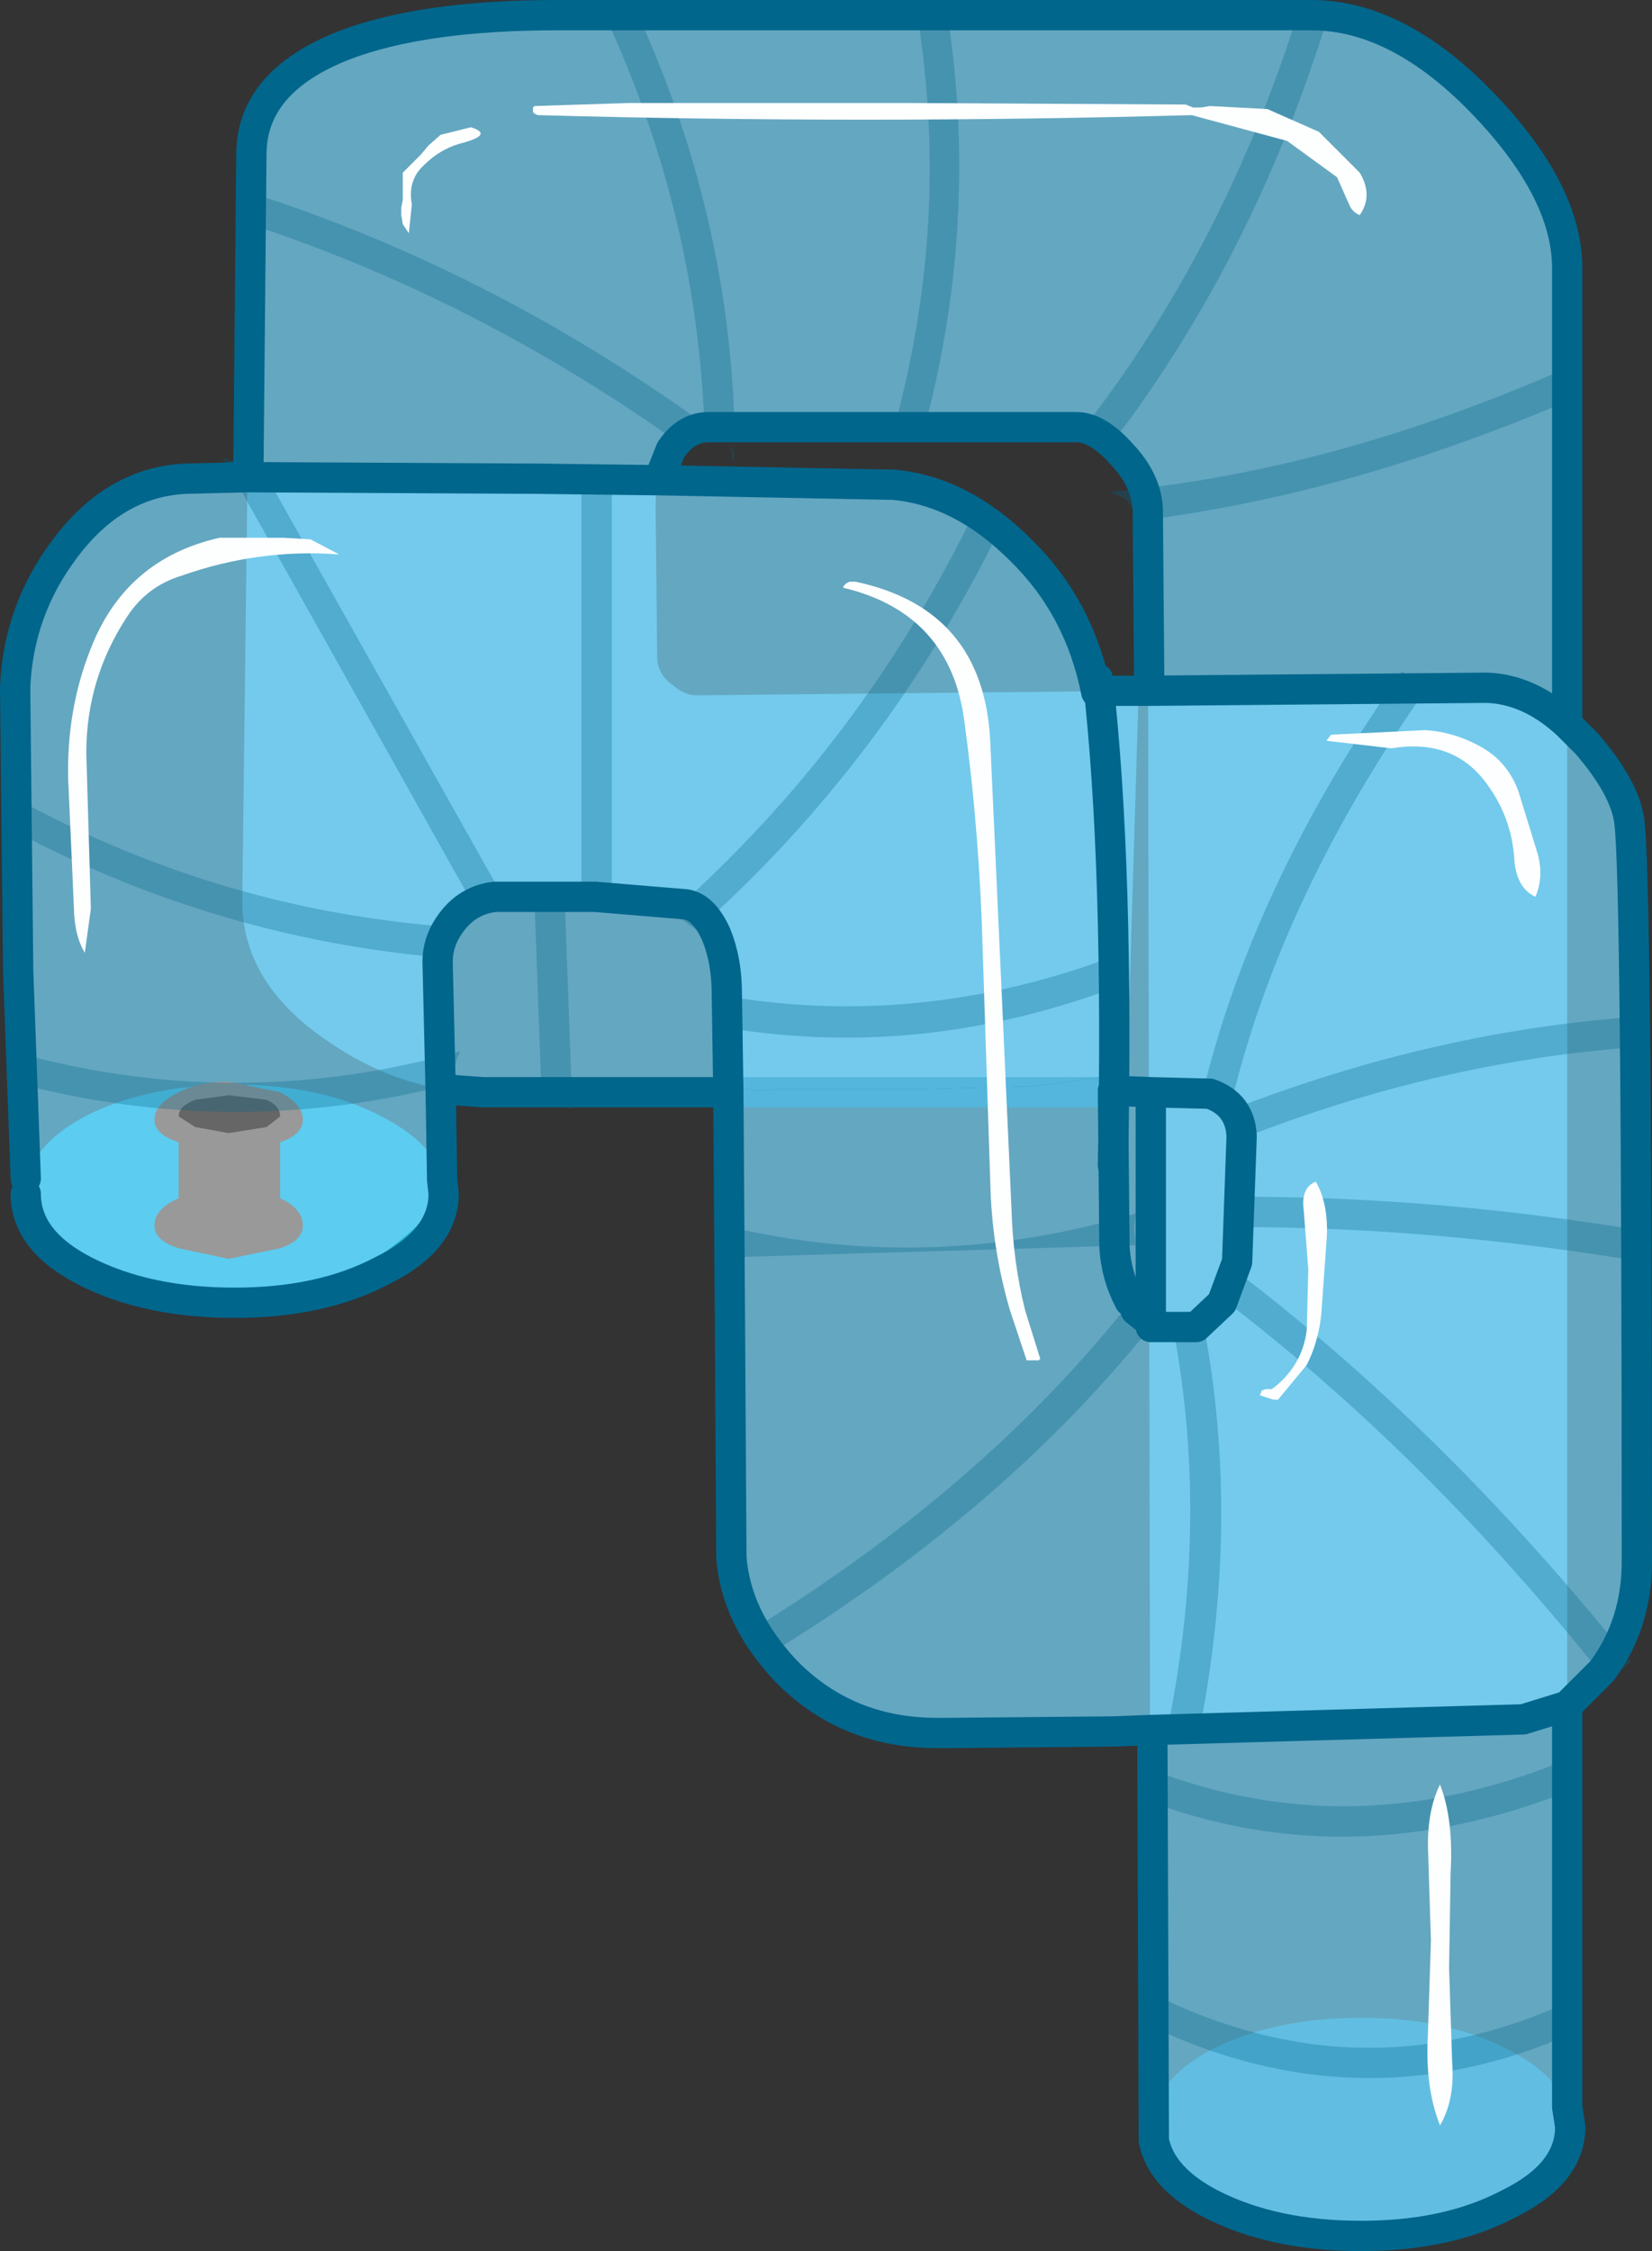 <?xml version="1.0" encoding="UTF-8" standalone="no"?>
<svg xmlns:xlink="http://www.w3.org/1999/xlink" height="74.3px" width="54.55px" xmlns="http://www.w3.org/2000/svg">
  <rect width="100%" height="100%" fill="#333333" stroke="none"/>
  <g transform="matrix(1.0, 0.0, 0.0, 1.0, -5.95, 23.15)">
    <path d="M57.8 47.05 Q57.8 48.6 55.75 49.6 53.75 50.65 50.9 50.65 48.0 50.65 45.95 49.6 44.0 48.6 44.0 47.05 44.0 45.55 45.95 44.5 48.0 43.45 50.9 43.45 53.75 43.45 55.75 44.5 57.8 45.55 57.8 47.05" fill="#2980a0" fill-rule="evenodd" stroke="none"/>
    <path d="M17.3 -21.65 Q19.9 -22.65 24.35 -22.65 L49.25 -22.65 Q52.15 -22.65 55.0 -19.65 57.7 -16.8 57.7 -14.3 L57.7 46.4 57.8 47.05 Q57.8 48.6 55.75 49.6 53.75 50.65 50.9 50.65 48.0 50.65 45.95 49.6 44.3 48.75 44.05 47.5 L43.95 47.4 43.85 -6.35 Q43.8 -7.3 43.0 -8.15 42.2 -9.05 41.5 -9.05 L29.35 -9.05 Q28.6 -9.05 28.1 -8.3 27.6 -7.55 27.6 -6.45 L27.65 -1.5 Q27.65 -0.9 28.15 -0.55 28.55 -0.2 28.95 -0.2 L43.55 -0.35 43.15 12.85 21.9 12.9 Q19.2 12.9 16.75 11.2 13.95 9.3 13.95 6.6 L14.25 -18.05 Q14.25 -20.45 17.3 -21.65" fill="#79daff" fill-opacity="0.694" fill-rule="evenodd" stroke="none"/>
    <path d="M42.55 12.9 L29.9 12.9" fill="none" stroke="#00668c" stroke-linecap="round" stroke-linejoin="round" stroke-width="1.0"/>
    <path d="M18.55 18.8 Q16.55 19.85 13.7 19.85 10.8 19.85 8.75 18.8 6.8 17.8 6.8 16.25 6.8 14.75 8.75 13.7 10.8 12.65 13.7 12.65 16.55 12.65 18.55 13.7 20.6 14.75 20.6 16.25 20.6 17.8 18.55 18.8" fill="#1baecd" fill-rule="evenodd" stroke="none"/>
    <path d="M55.05 -0.45 Q56.85 -0.4 58.35 1.4 59.6 2.85 59.75 3.95 60.0 5.7 60.0 28.4 60.0 30.45 58.85 32.0 57.7 33.6 56.25 33.6 L43.95 33.95 43.85 33.95 43.45 33.95 42.75 34.0 36.9 34.05 Q33.9 34.05 31.9 32.0 30.25 30.25 30.1 28.25 L30.05 20.1 30.0 12.65 30.2 12.7 30.85 12.85 31.6 12.8 32.6 12.8 33.9 12.8 36.2 12.8 40.1 12.7 43.1 12.3 42.95 11.4 42.9 10.8 42.85 10.1 42.85 9.4 42.75 8.55 42.65 7.3 42.7 5.0 42.65 1.45 42.5 -0.3 55.05 -0.45" fill="#79daff" fill-opacity="0.694" fill-rule="evenodd" stroke="none"/>
    <path d="M8.1 -5.05 Q9.75 -7.25 12.1 -7.35 L23.65 -7.35 35.45 -7.15 Q37.7 -6.95 39.65 -5.0 41.6 -3.1 42.15 -0.3 L42.5 -0.3 42.65 1.45 42.7 5.0 42.65 7.3 42.75 8.55 42.85 9.4 42.85 10.1 42.9 10.8 42.95 11.4 43.1 12.3 40.1 12.7 36.2 12.8 33.9 12.8 32.6 12.8 31.6 12.8 30.85 12.85 30.2 12.7 30.0 12.65 29.95 9.65 Q29.95 8.55 29.6 7.7 29.2 6.8 28.6 6.7 L25.6 6.45 22.3 6.45 Q21.4 6.55 20.85 7.3 20.4 7.9 20.4 8.6 L20.55 15.8 20.55 15.9 Q20.5 16.8 18.9 18.0 16.85 19.6 14.0 19.65 11.0 19.7 8.85 18.55 7.0 17.6 6.85 16.6 L6.8 16.05 6.8 15.75 6.55 8.9 6.45 -0.45 Q6.55 -3.0 8.1 -5.05" fill="#79daff" fill-opacity="0.694" fill-rule="evenodd" stroke="none"/>
    <path d="M15.2 14.55 L13.5 14.9 11.85 14.55 Q11.05 14.3 11.05 13.8 11.05 13.3 11.85 12.9 12.5 12.55 13.5 12.55 L15.2 12.9 Q15.95 13.3 15.95 13.8 15.95 14.3 15.2 14.55 M15.2 18.05 L13.5 18.4 11.85 18.05 Q11.05 17.8 11.05 17.3 11.05 16.75 11.85 16.4 L13.5 16.1 15.2 16.4 Q15.95 16.75 15.95 17.3 15.95 17.8 15.2 18.05" fill="#999999" fill-rule="evenodd" stroke="none"/>
    <path d="M11.85 13.2 L15.2 13.2 15.2 17.65 11.85 17.65 11.85 13.2" fill="#999999" fill-rule="evenodd" stroke="none"/>
    <path d="M13.5 14.25 L12.4 14.05 11.85 13.7 Q11.85 13.35 12.4 13.15 L13.5 13.0 14.75 13.15 Q15.2 13.35 15.2 13.7 L14.75 14.05 13.5 14.25" fill="#666666" fill-rule="evenodd" stroke="none"/>
    <path d="M57.7 0.75 L57.7 -14.3 Q57.7 -16.8 55.0 -19.65 52.15 -22.65 49.25 -22.65 L24.35 -22.65 Q19.9 -22.65 17.3 -21.65 14.25 -20.45 14.25 -18.05 L14.15 -7.4 23.65 -7.35 27.7 -7.3 28.1 -8.3 Q28.6 -9.05 29.35 -9.05 L41.5 -9.05 Q42.2 -9.05 43.0 -8.15 43.8 -7.3 43.85 -6.35 L43.9 -0.35 55.05 -0.45 Q56.45 -0.4 57.7 0.75 L58.35 1.4 Q59.6 2.85 59.75 3.95 60.0 5.7 60.0 28.4 60.0 30.45 58.85 32.0 L57.7 33.15 57.7 46.4 57.8 47.05 Q57.8 48.6 55.75 49.6 53.75 50.65 50.9 50.65 48.0 50.65 45.95 49.6 44.3 48.75 44.05 47.5 L44.0 33.95 42.7 34.0 37.2 34.05 36.9 34.05 Q33.9 34.05 31.9 32.0 30.25 30.25 30.1 28.25 L30.05 20.1 30.0 12.9 21.9 12.9 20.5 12.8 20.55 15.8 20.6 16.25 Q20.6 17.8 18.55 18.8 16.55 19.85 13.7 19.85 10.8 19.85 8.75 18.8 6.8 17.8 6.8 16.25 M6.8 15.75 L6.55 8.9 6.45 -0.45 Q6.55 -3.0 8.1 -5.05 9.75 -7.25 12.1 -7.35 L14.15 -7.4 M27.7 -7.3 L35.45 -7.15 Q37.7 -6.95 39.65 -5.0 41.6 -3.1 42.15 -0.3 M43.9 -0.35 L43.85 -0.35 42.5 -0.35 M43.95 20.5 L43.95 20.65 45.45 20.65 46.3 19.85 46.8 18.5 46.95 14.35 Q46.9 13.3 45.9 12.95 L43.95 12.9 43.95 20.5 43.45 20.1 M43.95 12.9 L42.7 12.85 42.75 18.0 Q42.8 18.95 43.25 19.8 M44.0 33.95 L56.25 33.6 57.7 33.15 M20.5 12.8 L20.4 8.6 Q20.4 7.9 20.85 7.3 21.4 6.55 22.3 6.45 L25.6 6.45 28.6 6.7 Q29.2 6.8 29.6 7.7 29.95 8.55 29.95 9.65 L30.0 12.9" fill="none" stroke="#00668c" stroke-linecap="round" stroke-linejoin="round" stroke-width="1.0"/>
    <path d="M42.2 -0.75 Q42.9 5.4 42.7 15.3" fill="none" stroke="#00668c" stroke-linecap="round" stroke-linejoin="round" stroke-width="1.0"/>
    <path d="M21.15 11.55 Q20.9 12.0 20.95 12.6 13.95 14.45 6.9 12.7 L6.9 11.7 Q14.0 13.55 21.15 11.55 M20.85 7.45 L20.45 8.45 Q13.2 7.8 6.75 4.45 L6.65 3.3 Q13.3 6.9 20.85 7.45 M24.45 6.25 L24.6 6.6 24.85 13.45 24.3 13.3 Q24.05 13.3 23.85 13.45 L23.6 6.65 Q23.6 6.4 23.75 6.25 23.85 6.1 24.1 6.1 L24.45 6.25 M43.9 43.7 L43.9 42.6 Q50.9 46.15 57.9 42.85 L57.9 43.95 Q50.9 47.05 43.9 43.7 M57.75 34.9 L57.8 35.95 Q50.75 38.75 44.15 36.4 L44.0 35.7 43.95 35.25 Q50.65 37.85 57.75 34.9 M44.6 20.25 L45.6 20.1 Q46.95 26.65 45.6 33.75 L45.2 33.65 Q44.6 33.65 44.45 34.25 L44.4 34.4 Q46.0 27.05 44.6 20.25 M46.1 19.55 L46.4 18.8 46.5 18.6 Q53.6 23.95 59.8 31.7 L59.4 32.0 59.1 32.45 Q53.05 24.8 46.1 19.55 M43.75 19.25 L43.7 19.35 Q43.6 19.95 44.15 20.15 L44.3 20.2 Q39.35 26.55 31.35 31.45 L31.0 31.5 30.7 31.25 30.65 30.9 30.85 30.6 Q38.3 26.0 43.05 20.1 L43.75 19.25 M43.4 17.35 L43.45 17.95 30.0 18.35 30.05 17.35 Q36.75 18.9 43.45 16.9 L43.4 17.35 M46.8 17.35 L46.95 16.35 Q53.45 16.35 60.35 17.5 60.2 17.95 60.2 18.5 53.3 17.35 46.8 17.35 M43.1 8.3 Q42.85 8.55 42.75 8.95 L42.75 9.45 Q36.45 11.8 30.1 10.8 L30.1 10.7 30.05 9.75 Q36.5 10.8 42.9 8.35 L43.1 8.3 M53.2 -0.7 L53.25 -0.7 Q48.2 6.4 46.55 13.5 53.35 10.85 60.15 10.4 L60.15 11.4 Q53.5 11.85 46.9 14.45 46.55 13.55 45.6 13.2 47.25 6.1 52.25 -1.0 52.55 -0.65 53.2 -0.7 M42.55 -6.9 L43.85 -7.05 Q50.45 -7.85 57.45 -10.9 L57.45 -9.8 Q50.45 -6.85 43.85 -6.0 L43.45 -5.95 Q43.4 -6.75 42.55 -6.9 M48.9 -23.0 L48.95 -23.0 Q49.45 -22.45 49.8 -22.6 47.5 -15.15 43.25 -9.3 L42.45 -8.25 41.6 -8.65 41.4 -8.6 41.95 -9.3 Q46.5 -15.25 48.9 -23.0 M38.15 -6.3 L38.5 -6.25 38.65 -6.25 39.05 -5.85 Q35.25 1.95 28.95 7.55 L28.2 7.0 28.05 7.05 Q34.4 1.45 38.15 -6.3 M30.2 -8.2 L30.15 -7.9 30.05 -8.5 30.2 -8.2 M25.45 -7.35 L26.15 -7.45 26.15 6.55 25.7 6.5 25.15 6.7 25.15 -7.45 25.45 -7.35 M36.2 -22.9 L37.2 -22.9 Q38.3 -16.1 36.55 -9.3 L36.45 -8.8 Q36.05 -9.1 35.5 -9.0 L35.55 -9.3 Q37.35 -16.1 36.2 -22.9 M13.3 -8.05 L13.55 -7.95 14.4 -8.05 22.7 6.7 22.75 6.95 22.5 6.8 21.8 6.7 21.6 6.75 13.3 -8.05 M14.2 -15.75 L14.2 -16.8 Q22.0 -14.3 29.0 -9.3 L29.2 -9.15 29.2 -9.3 Q28.9 -16.3 25.85 -22.8 L26.35 -22.7 27.0 -22.7 Q29.95 -16.25 30.2 -9.3 L30.2 -9.2 30.1 -8.85 29.85 -8.7 29.4 -8.85 Q28.8 -8.85 28.7 -8.3 L27.25 -9.3 Q21.05 -13.5 14.2 -15.75" fill="#00668c" fill-opacity="0.298" fill-rule="evenodd" stroke="none"/>
    <path d="M19.85 -18.05 L20.1 -18.35 20.5 -18.7 21.5 -18.95 Q22.3 -18.7 21.1 -18.4 20.45 -18.2 19.95 -17.7 19.4 -17.2 19.55 -16.4 L19.45 -15.45 19.25 -15.75 19.2 -16.05 19.2 -16.3 19.25 -16.55 19.25 -16.85 19.25 -17.25 19.25 -17.45 19.85 -18.05 M14.0 -5.4 L15.3 -5.4 16.2 -5.35 17.15 -4.85 Q14.5 -5.05 11.95 -4.15 10.8 -3.8 10.15 -2.8 8.8 -0.75 8.8 1.7 L8.95 6.85 8.75 8.3 Q8.45 7.8 8.4 7.05 L8.35 5.9 8.2 2.55 Q8.15 0.25 8.95 -1.75 10.1 -4.7 13.2 -5.4 L14.0 -5.4 M23.55 -19.45 L23.55 -19.5 23.55 -19.6 23.6 -19.65 26.7 -19.75 36.0 -19.75 45.1 -19.7 45.35 -19.6 45.6 -19.6 45.9 -19.65 47.8 -19.55 49.5 -18.8 50.85 -17.45 Q51.3 -16.7 50.85 -16.05 50.6 -16.15 50.5 -16.4 L50.1 -17.3 48.45 -18.5 45.3 -19.35 Q34.5 -19.05 23.7 -19.35 L23.6 -19.4 23.55 -19.45 M34.0 -3.95 L34.2 -3.95 Q38.45 -3.05 38.65 1.35 L39.0 9.05 39.35 16.75 Q39.4 18.5 39.8 20.1 L40.3 21.7 40.25 21.75 40.2 21.75 40.1 21.75 40.0 21.75 39.85 21.75 39.3 20.1 Q38.7 18.05 38.65 15.9 L38.4 8.25 Q38.3 4.4 37.8 0.7 37.35 -2.9 33.8 -3.75 L33.8 -3.8 33.9 -3.9 34.0 -3.95 M54.85 1.5 Q55.75 2.0 56.1 3.0 L56.7 4.95 Q56.95 5.75 56.65 6.45 56.0 6.15 55.95 5.15 55.85 3.85 55.1 2.8 54.0 1.2 51.9 1.55 L49.75 1.3 49.9 1.1 53.0 0.95 Q53.95 1.0 54.85 1.5 M49.4 15.85 Q49.85 16.65 49.75 17.85 L49.6 19.95 Q49.55 21.0 49.1 21.9 L48.15 23.05 48.0 23.05 47.55 22.9 47.6 22.8 47.6 22.75 47.75 22.7 47.95 22.7 Q48.95 21.95 49.1 20.75 L49.15 18.75 49.0 16.8 Q48.9 16.05 49.4 15.85 M53.85 38.65 L53.8 41.8 53.9 44.9 Q54.0 46.15 53.5 47.0 53.0 45.75 53.1 44.0 L53.2 40.9 53.1 37.75 Q53.1 36.55 53.5 35.75 53.95 36.9 53.85 38.65" fill="#ffffff" fill-opacity="0.988" fill-rule="evenodd" stroke="none"/>
  </g>
</svg>
